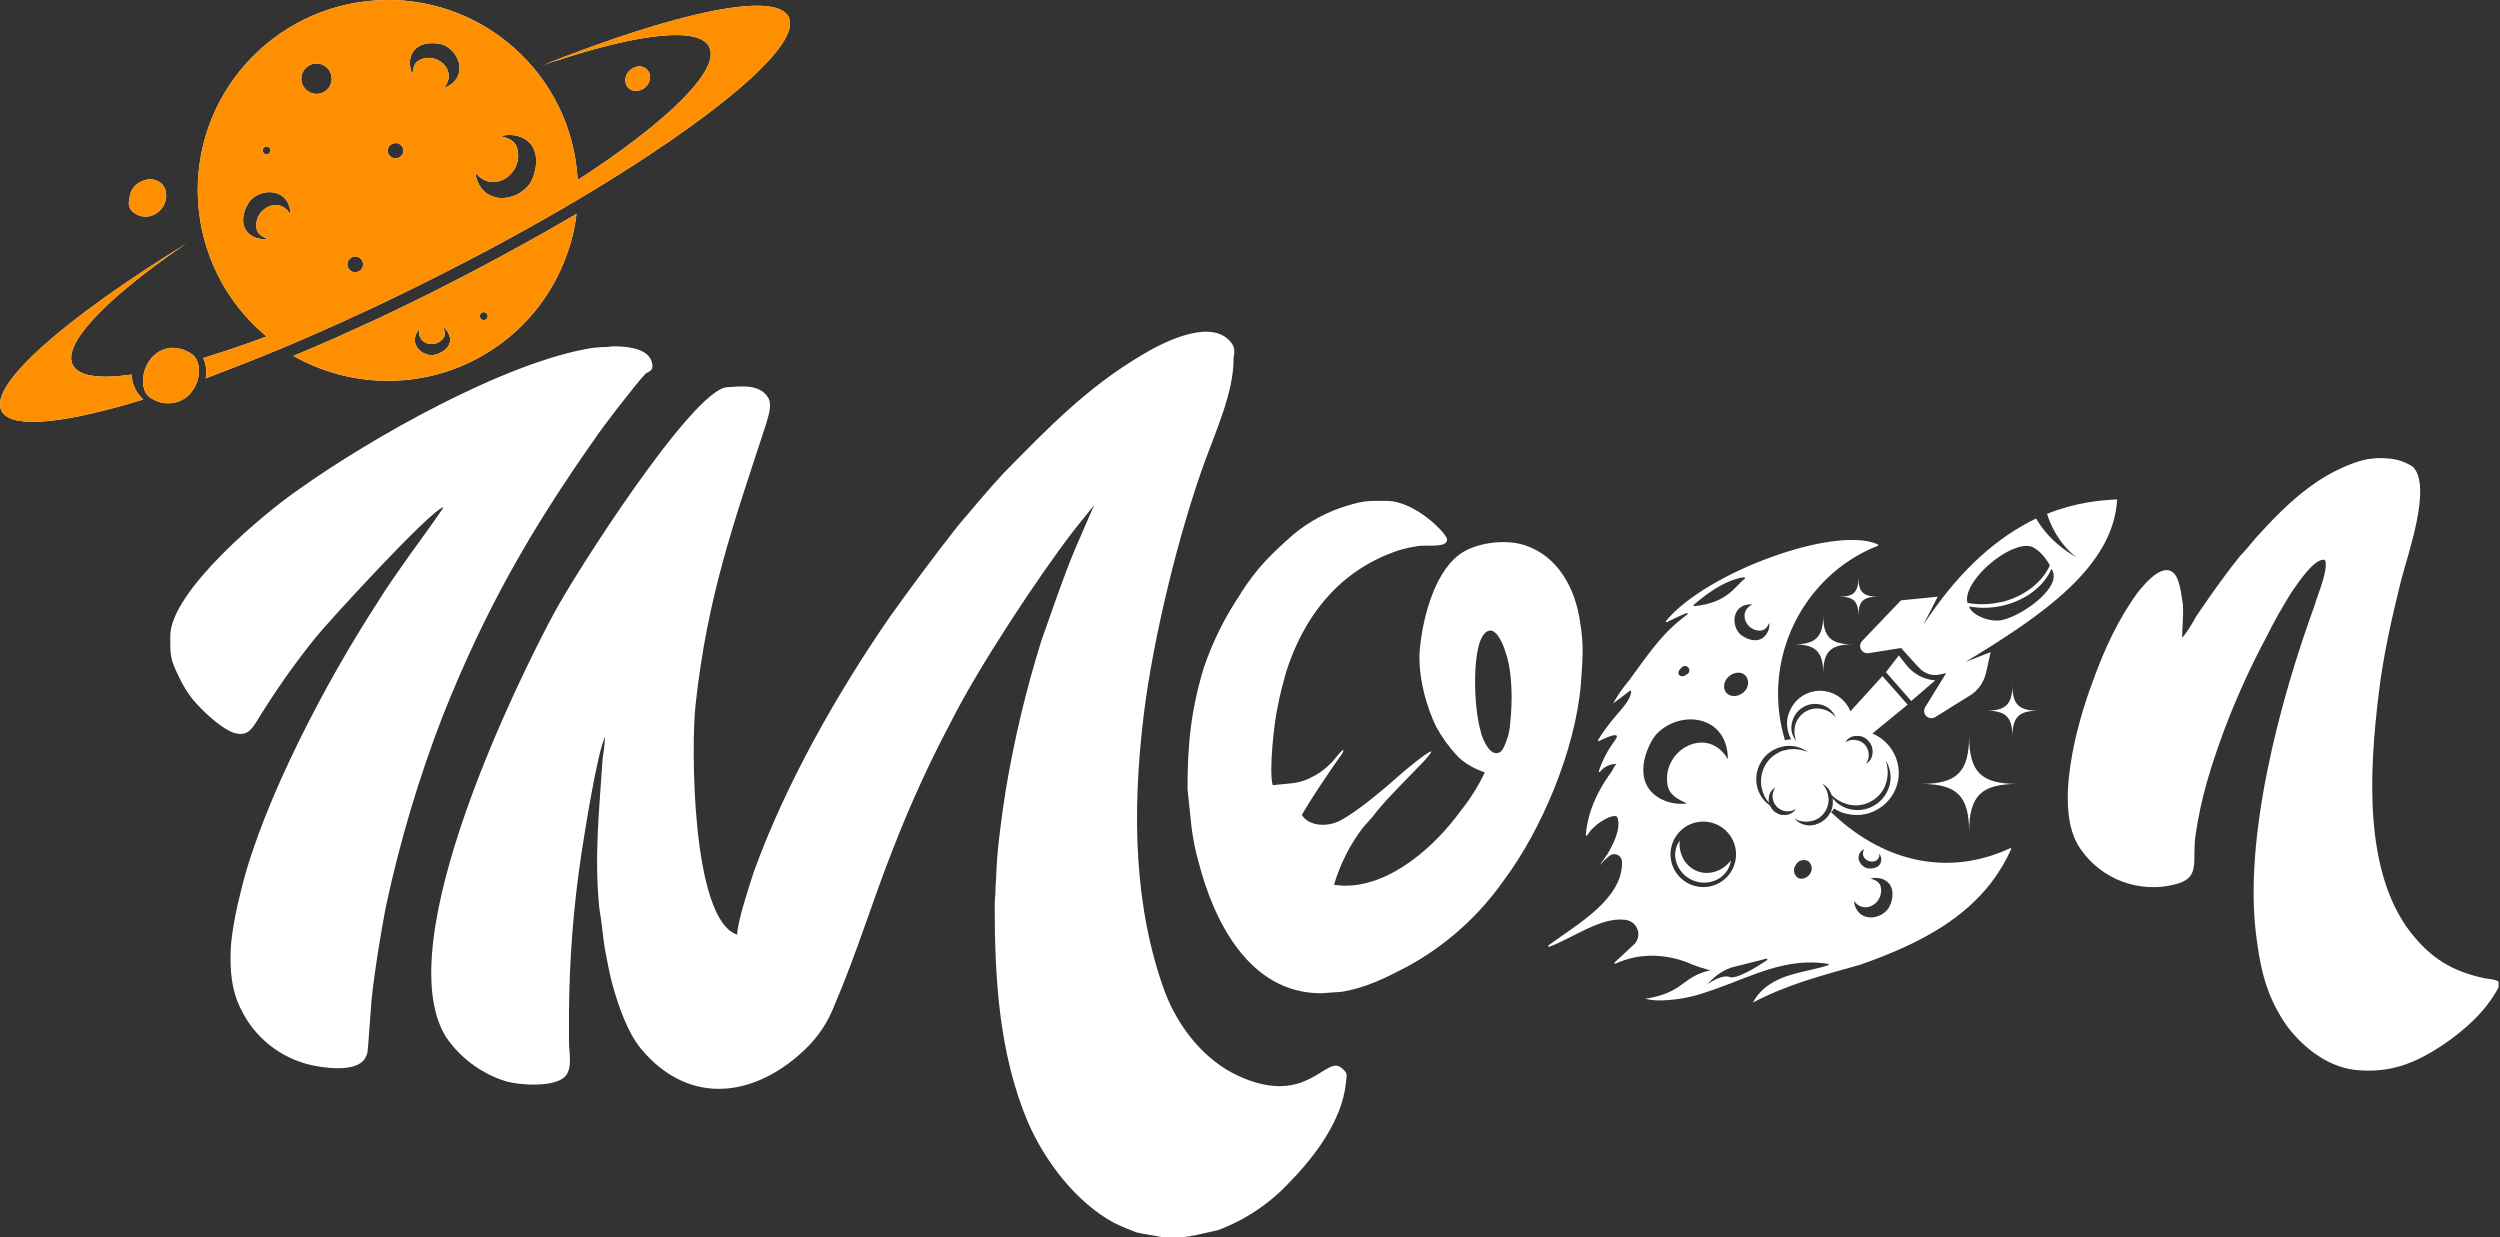<svg width="97" height="48" viewBox="0 0 97 48" fill="none" xmlns="http://www.w3.org/2000/svg">
<rect x="0" y="0" width="97" height="48" fill="#333333" stroke="none"/>
<path fill-rule="evenodd" clip-rule="evenodd" d="M24.704 2.587C24.026 2.788 24.185 3.648 24.792 3.512C25.045 3.459 25.228 3.23 25.222 2.97C25.216 2.747 25.022 2.564 24.798 2.576C24.763 2.576 24.733 2.582 24.704 2.587ZM78.275 30.416C76.867 30.416 76.402 30.881 76.402 32.289C76.402 30.881 75.936 30.416 74.528 30.416C75.936 30.416 76.402 29.95 76.402 28.543C76.402 29.956 76.867 30.416 78.275 30.416ZM79.088 27.576C78.328 27.576 78.081 27.83 78.081 28.584C78.081 27.824 77.827 27.576 77.073 27.576C77.821 27.576 78.081 27.323 78.081 26.569C78.075 27.329 78.334 27.576 79.088 27.576ZM71.883 25.002C71.023 25.002 70.741 25.285 70.741 26.145C70.741 25.285 70.458 25.002 69.598 25.002C70.458 25.002 70.741 24.708 70.741 23.859C70.735 24.702 71.023 25.002 71.883 25.002ZM72.855 23.152C72.296 23.152 72.107 23.335 72.107 23.895C72.107 23.335 71.925 23.152 71.365 23.152C71.925 23.152 72.107 22.97 72.107 22.404C72.107 22.97 72.296 23.146 72.855 23.152ZM82.952 22.976C82.192 24.012 81.639 25.202 81.185 26.481C80.608 28.006 79.63 31.417 80.726 32.943C81.538 34.121 82.999 34.669 84.384 34.316C85.391 34.074 85.055 33.461 85.179 32.46C85.391 30.964 85.786 29.715 86.304 28.313C86.775 27.07 87.323 25.856 87.954 24.684C88.236 24.107 88.555 23.547 88.896 23.005C89.108 22.699 89.809 21.609 90.21 21.727C90.363 22.092 89.903 23.123 89.815 23.465C88.472 27.146 87.011 32.548 87.559 36.448C87.742 37.844 88.013 38.734 88.684 39.741C89.232 40.501 90.18 41.355 91.335 41.508C92.708 41.661 93.68 41.267 94.752 40.566C95.641 39.959 96.401 39.287 96.914 38.368L96.943 38.31V38.086C96.79 37.991 96.607 37.992 96.395 37.956C95.117 37.679 94.292 37.161 93.497 36.13C91.7 33.75 91.942 29.88 92.278 27.046C92.46 25.462 92.796 24.001 93.167 22.504C93.444 21.438 94.357 18.876 93.626 18.116C93.326 17.915 92.979 17.803 92.619 17.786C92.207 17.75 91.794 17.803 91.4 17.939C90.764 18.163 90.169 18.481 89.633 18.881C88.873 19.429 88.201 20.13 87.559 20.831C87.347 21.073 87.164 21.32 86.923 21.562C86.528 22.051 86.127 22.599 85.762 23.117C85.55 23.423 85.397 23.636 85.214 23.912C85.12 24.095 84.79 24.643 84.667 24.737C84.667 24.372 84.725 23.883 84.696 23.459C84.637 23.093 84.602 22.699 84.454 22.392C84.03 21.633 83.206 22.669 82.952 22.976ZM73.957 25.791L73.674 25.432L73.174 26.08L74.157 27.199L75.088 26.398L75.035 26.392C74.611 26.351 74.222 26.133 73.957 25.791ZM73.757 23.294L72.249 24.872C72.143 24.985 72.148 25.161 72.26 25.267C72.325 25.326 72.408 25.356 72.49 25.344L73.763 25.143L74.328 25.768L74.469 25.915C74.67 26.145 74.982 26.239 75.277 26.169L75.512 26.116L74.693 27.447C74.617 27.582 74.664 27.753 74.799 27.83C74.888 27.877 74.988 27.877 75.076 27.83L76.431 26.987C76.749 26.793 76.973 26.475 77.056 26.11L77.238 25.303L76.254 25.686C79.247 23.877 82.004 21.986 82.145 19.376C81.774 19.394 81.397 19.429 81.026 19.488C80.478 19.583 79.942 19.73 79.424 19.936C79.553 20.348 79.754 20.731 80.013 21.067C80.172 21.279 80.36 21.468 80.572 21.627C80.343 21.497 80.125 21.35 79.924 21.185C79.553 20.89 79.241 20.525 79 20.119L78.799 20.219L78.699 20.272C77.238 21.049 75.866 22.34 74.617 24.26L75.182 23.152L73.757 23.294ZM76.944 23.977C76.69 23.877 76.461 23.724 76.396 23.529C76.767 23.6 77.15 23.6 77.521 23.535C77.58 23.529 77.639 23.512 77.698 23.5C78.605 23.294 79.306 22.74 79.6 22.069C79.659 22.157 79.683 22.263 79.683 22.369C79.671 23.052 78.251 24.001 77.568 24.077C77.35 24.089 77.144 24.054 76.944 23.977ZM77.633 23.359C77.209 23.459 76.767 23.471 76.343 23.394C76.325 23.353 76.319 23.311 76.319 23.264C76.308 22.404 77.992 21.02 78.776 21.197C78.976 21.238 79.259 21.497 79.436 21.774C79.471 21.833 79.5 21.88 79.536 21.933C79.259 22.557 78.611 23.093 77.78 23.329C77.727 23.347 77.68 23.359 77.633 23.359ZM71.053 31.488C71.035 31.512 71.012 31.541 70.988 31.564L70.982 31.57V31.582C70.965 31.618 70.941 31.653 70.917 31.682C70.794 31.83 70.635 31.936 70.452 31.989C70.44 31.989 70.44 31.989 70.44 32.001H70.417L70.269 32.024C70.022 32.042 69.786 31.942 69.621 31.759C69.81 31.871 70.034 31.906 70.246 31.865C70.452 31.835 70.635 31.724 70.764 31.559C70.823 31.488 70.864 31.411 70.894 31.329C70.935 31.223 70.953 31.111 70.947 30.993C70.935 30.775 70.853 30.569 70.705 30.404C70.876 30.498 71.006 30.657 71.065 30.846C71.235 31.017 71.448 31.14 71.683 31.205C71.984 31.288 72.302 31.252 72.573 31.105C72.85 30.964 73.062 30.722 73.162 30.433C73.274 30.127 73.268 29.797 73.156 29.491C73.344 29.78 73.403 30.139 73.315 30.475C73.221 30.822 72.985 31.117 72.667 31.282C72.349 31.453 71.978 31.476 71.642 31.358C71.43 31.282 71.247 31.152 71.106 30.976C71.129 31.146 71.112 31.317 71.047 31.476C71.047 31.482 71.053 31.494 71.065 31.494L71.053 31.488ZM66.54 33.821C66.317 33.891 66.075 33.886 65.857 33.803C65.639 33.715 65.457 33.562 65.333 33.361C65.203 33.137 65.144 32.872 65.174 32.613C64.991 32.866 64.944 33.202 65.056 33.497C65.268 34.086 65.916 34.392 66.499 34.18C66.552 34.162 66.611 34.133 66.658 34.109C66.935 33.962 67.118 33.685 67.159 33.379C67.012 33.585 66.794 33.744 66.54 33.821ZM63.295 26.799C63.253 27.341 62.658 27.647 62.005 28.713C61.999 28.731 62.005 28.749 62.016 28.755C62.022 28.761 62.034 28.761 62.04 28.755C62.305 28.619 62.982 28.313 62.641 28.755C62.376 29.108 62.175 29.503 62.034 29.921C62.028 29.956 62.069 29.98 62.081 29.945C62.217 29.774 62.417 29.668 62.629 29.644H62.729C62.729 29.644 62.664 29.662 62.552 29.897V29.909C61.757 30.981 61.586 31.812 61.527 32.395C61.527 32.413 61.545 32.425 61.563 32.425C61.575 32.425 61.58 32.419 61.586 32.413C61.81 32.012 62.434 31.629 62.676 31.665C62.711 31.665 62.747 31.688 62.758 31.724C62.894 32.13 62.629 32.69 62.393 33.102C62.328 33.202 62.264 33.285 62.217 33.367C62.211 33.385 62.193 33.391 62.181 33.408L62.052 33.585C62.093 33.538 62.134 33.497 62.181 33.456V33.45C62.246 33.385 62.328 33.302 62.423 33.226C62.546 33.108 62.741 33.114 62.853 33.237C62.906 33.296 62.935 33.373 62.935 33.456C62.953 34.887 61.209 35.853 60.084 36.678C60.072 36.69 60.066 36.707 60.078 36.725C60.084 36.737 60.096 36.737 60.108 36.737C61.009 36.407 62.105 35.57 63.059 35.688C63.077 35.694 63.1 35.7 63.118 35.7C63.418 35.759 63.613 36.047 63.56 36.348C63.548 36.419 63.518 36.489 63.477 36.548C63.459 36.589 63.43 36.619 63.395 36.648L62.653 37.338C62.617 37.361 62.653 37.402 62.676 37.391C63.165 37.167 63.701 37.061 64.243 37.084C64.732 37.108 65.215 37.22 65.663 37.426C65.857 37.502 66.057 37.567 66.264 37.62C66.299 37.632 66.34 37.638 66.381 37.644C66.063 37.709 65.757 37.838 65.492 38.027C65.445 38.068 65.392 38.103 65.345 38.133C65.186 38.233 64.82 38.61 63.831 38.751C64.025 38.798 64.231 38.822 64.431 38.816C65.032 38.804 65.627 38.698 66.193 38.498L66.576 38.368C67.99 37.868 69.315 37.137 70.923 37.397C70.959 37.397 70.959 37.444 70.923 37.455C70.175 37.697 69.256 37.75 68.585 38.251H68.579C68.384 38.392 68.219 38.563 68.09 38.769C68.066 38.81 68.037 38.852 68.013 38.899C69.427 38.156 70.835 37.815 72.196 37.426C72.449 37.332 72.702 37.243 72.944 37.149C74.629 36.489 76.201 35.635 77.274 34.227C77.574 33.827 77.833 33.397 78.034 32.943C78.039 32.931 78.034 32.913 78.022 32.908C78.01 32.902 77.998 32.902 77.992 32.913C75.424 34.098 72.914 33.314 71.053 31.517C71.094 31.47 71.129 31.423 71.165 31.37C71.33 31.482 71.512 31.553 71.707 31.588C72.59 31.771 73.456 31.199 73.639 30.316C73.645 30.263 73.657 30.221 73.662 30.186C73.745 29.45 73.333 28.749 72.649 28.46L74.016 27.341L73.038 26.233L71.795 27.6C71.536 26.946 70.794 26.634 70.146 26.893C69.839 27.017 69.586 27.258 69.456 27.559C69.415 27.641 69.386 27.735 69.362 27.824C69.303 28.118 69.35 28.419 69.498 28.684C69.415 28.69 69.339 28.702 69.256 28.719C68.49 26.198 69.403 23.465 71.53 21.904C71.942 21.609 72.384 21.362 72.855 21.179C72.873 21.173 72.879 21.155 72.873 21.138C72.867 21.132 72.861 21.126 72.855 21.12C71.224 20.378 66.222 22.186 64.638 24.095C64.62 24.113 64.644 24.154 64.679 24.136C64.844 24.054 65.162 23.895 65.439 23.789C65.474 23.771 65.498 23.824 65.474 23.836C64.532 24.537 64.119 25.149 63.206 26.404C62.971 26.681 62.764 26.976 62.588 27.294L63.236 26.805C63.259 26.787 63.295 26.805 63.283 26.828L63.295 26.799ZM69.527 28.048C69.627 27.553 70.11 27.229 70.605 27.329C70.641 27.335 70.67 27.347 70.705 27.353C70.941 27.423 71.135 27.606 71.224 27.836C71.082 27.659 70.888 27.541 70.664 27.506C70.458 27.465 70.246 27.5 70.063 27.606C69.88 27.712 69.745 27.883 69.668 28.083C69.604 28.301 69.61 28.531 69.692 28.743C69.527 28.548 69.468 28.295 69.527 28.048ZM72.025 28.554C72.143 28.543 72.266 28.572 72.367 28.637C72.414 28.666 72.455 28.707 72.496 28.749C72.62 28.878 72.673 29.055 72.655 29.232C72.643 29.397 72.549 29.55 72.402 29.632C72.561 29.403 72.537 29.09 72.349 28.884C72.308 28.843 72.26 28.802 72.207 28.778C72.013 28.678 71.783 28.684 71.601 28.796C71.689 28.643 71.848 28.554 72.025 28.554ZM62.894 26.958C62.941 26.958 62.876 26.922 62.894 26.958ZM64.267 28.484C65.209 27.506 67.041 27.753 67.041 29.462C66.281 28.118 64.479 29.067 64.697 30.439C64.755 30.834 65.091 31.017 65.457 31.17C65.103 31.223 64.738 31.158 64.42 30.987C63.265 30.351 63.901 28.914 64.267 28.484ZM68.484 29.35C68.673 29.149 68.914 29.02 69.174 28.967C69.227 28.949 69.28 28.943 69.333 28.943C69.627 28.919 69.916 29.008 70.151 29.185C69.91 29.079 69.651 29.043 69.392 29.079L69.339 29.09C69.297 29.102 69.256 29.108 69.209 29.12C69.174 29.126 69.138 29.137 69.109 29.149H69.103L69.003 29.202C68.867 29.273 68.744 29.361 68.638 29.479C68.591 29.538 68.549 29.597 68.508 29.662C68.349 29.927 68.29 30.245 68.349 30.551C68.39 30.775 68.49 30.981 68.638 31.152C68.62 31.087 68.62 31.017 68.632 30.952C68.644 30.781 68.738 30.634 68.885 30.551C68.697 30.816 68.755 31.182 69.02 31.37C69.215 31.512 69.474 31.517 69.68 31.388C69.592 31.529 69.433 31.618 69.262 31.623C69.209 31.623 69.162 31.623 69.115 31.618C69.073 31.612 69.032 31.6 68.997 31.576C68.92 31.547 68.844 31.494 68.791 31.435C68.744 31.382 68.702 31.317 68.673 31.252C68.443 31.093 68.272 30.863 68.196 30.593C68.143 30.422 68.131 30.239 68.154 30.056C68.154 30.027 68.166 29.992 68.172 29.962C68.202 29.821 68.255 29.685 68.331 29.562C68.373 29.485 68.425 29.414 68.484 29.35ZM65.35 32.112C65.922 31.706 66.717 31.841 67.124 32.413C67.53 32.984 67.395 33.779 66.823 34.186C66.252 34.587 65.468 34.457 65.056 33.891C64.644 33.32 64.773 32.531 65.35 32.112ZM67.165 37.544C67.383 37.485 68.178 37.29 68.537 37.196C68.573 37.184 68.585 37.237 68.561 37.255C68.207 37.491 67.336 38.044 67.076 37.897C66.853 37.838 66.44 38.027 66.234 38.215C66.481 37.909 66.8 37.673 67.165 37.544ZM72.573 34.086C72.732 34.045 72.908 34.056 73.062 34.115C73.627 34.351 73.409 35.046 73.262 35.258C72.879 35.759 72.019 35.741 71.931 34.952C72.355 35.535 73.132 35.005 72.967 34.38C72.908 34.204 72.749 34.139 72.573 34.086ZM72.832 33.367C72.903 33.302 72.932 33.208 72.914 33.114C72.967 33.19 72.997 33.279 72.991 33.367C72.979 33.709 72.573 33.721 72.437 33.685C72.107 33.579 71.954 33.132 72.343 32.937C72.119 33.255 72.549 33.567 72.832 33.367ZM68.537 24.602C68.231 25.061 67.648 24.749 67.489 24.578C67.118 24.148 67.283 23.394 67.996 23.453C67.406 23.724 67.742 24.507 68.32 24.466C68.484 24.454 68.573 24.319 68.649 24.172C68.667 24.331 68.626 24.478 68.537 24.602ZM67.695 22.457C67.312 22.746 67.035 23.388 65.745 23.518C65.71 23.518 65.692 23.482 65.722 23.465C65.975 23.241 66.853 22.498 67.671 22.398C67.701 22.404 67.719 22.44 67.695 22.457ZM65.15 26.186C65.091 26.11 65.132 25.992 65.233 25.921C65.286 25.839 65.392 25.815 65.468 25.868C65.545 25.921 65.574 26.027 65.521 26.104C65.498 26.139 65.468 26.163 65.433 26.174C65.327 26.257 65.203 26.257 65.15 26.186ZM68.154 30.051C68.154 30.045 68.154 30.039 68.154 30.033C68.149 30.039 68.149 30.045 68.154 30.051ZM69.745 34.05C69.592 33.933 69.562 33.715 69.674 33.562C69.763 33.385 69.975 33.32 70.151 33.408C70.157 33.408 70.157 33.414 70.163 33.414C70.311 33.538 70.34 33.756 70.222 33.915C70.099 34.086 69.88 34.145 69.745 34.05ZM67.636 26.875C67.418 27.052 67.129 27.052 66.976 26.875C66.829 26.699 66.882 26.41 67.094 26.233C67.306 26.057 67.601 26.051 67.742 26.233C67.884 26.416 67.848 26.705 67.636 26.875ZM48.143 23.029C47.542 23.912 47.059 24.878 46.712 25.892C46.194 27.6 46.076 28.937 46.076 30.616L46.229 32.077C46.288 32.542 46.376 32.996 46.506 33.45C47.083 35.706 48.456 38.539 51.26 38.539L52.078 38.48C52.992 38.327 53.787 37.932 54.606 37.502C56.096 36.69 57.38 35.541 58.352 34.151C59.813 32.201 61.127 29.09 61.339 26.528C61.398 25.638 61.468 25.067 61.309 24.148C61.127 22.834 60.455 21.585 59.177 21.161C58.476 20.92 57.439 21.032 56.797 21.403C55.701 22.039 55.212 23.901 55.089 25.185C54.994 26.221 55.365 27.47 55.725 28.201C55.937 28.584 56.19 28.943 56.485 29.267C56.762 29.603 57.245 29.844 57.61 29.968C57.357 30.504 57.038 31.011 56.667 31.47C55.725 32.778 53.952 34.428 52.096 34.363L51.76 34.333C51.996 33.526 52.379 32.772 52.886 32.106C53.068 31.894 53.251 31.712 53.404 31.5C53.893 30.893 54.747 30.068 55.295 29.485C55.354 29.391 55.507 29.273 55.536 29.149C55.324 29.208 54.529 29.88 54.346 30.039C53.798 30.528 52.667 31.5 52.002 31.835C51.483 32.112 50.782 32.048 50.511 31.623C50.847 31.017 51.519 30.039 51.943 29.426C52.002 29.332 52.126 29.214 52.126 29.09C51.996 29.149 51.76 29.515 51.637 29.609C51.472 29.791 51.271 29.945 51.059 30.068C50.423 30.433 50.17 30.375 49.38 30.463C49.227 29.915 49.439 28.024 49.563 27.476C49.657 26.958 49.775 26.534 49.899 26.08C50.57 23.977 51.849 22.298 53.922 21.479C54.246 21.344 54.582 21.256 54.93 21.203C55.295 21.108 56.149 21.297 56.149 20.926C56.12 20.684 54.9 19.435 53.804 19.435C53.133 19.435 52.98 19.406 52.279 19.618C51.507 19.848 50.794 20.231 50.176 20.743C49.322 21.503 48.803 21.992 48.132 23.029H48.143ZM57.468 28.431C57.162 27.517 57.074 24.802 57.71 24.495C58.046 24.313 58.317 24.985 58.411 25.291C58.688 26.051 58.688 27.27 58.594 28.065C58.582 28.283 58.541 28.495 58.464 28.702C58.405 28.884 58.311 29.126 58.187 29.191C57.822 29.373 57.551 28.731 57.457 28.431H57.468ZM28.209 15.023C26.866 15.117 22.241 22.369 21.476 23.83C20.215 26.169 15.043 36.531 17.293 40.218C17.853 41.049 18.683 41.661 19.637 41.956C20.156 42.109 21.499 42.197 21.923 41.773C22.23 41.438 22.076 40.86 22.076 40.377V39.364C22.088 37.261 22.247 35.164 22.565 33.084C22.66 32.448 23.201 29.032 23.478 28.607C23.461 28.872 23.431 29.137 23.384 29.403C23.255 31.417 23.048 33.214 23.255 35.252C23.349 35.771 23.384 36.289 23.467 36.807C23.561 37.296 23.649 37.785 23.773 38.239C24.014 39.093 24.35 40.036 24.839 40.654C26.76 42.999 29.381 42.545 31.301 40.654C31.749 40.212 32.103 39.682 32.338 39.099C33.281 36.902 33.864 34.893 34.718 32.76C35.36 31.123 36.091 29.526 36.915 27.977C37.923 25.962 40.297 22.34 41.699 20.537L42.459 19.594C42.411 19.683 41.905 20.867 41.728 21.267C41.239 22.428 40.839 23.647 40.414 24.831C39.814 26.746 39.348 28.702 39.018 30.687C38.865 31.694 38.683 32.943 38.653 33.98C38.653 34.162 38.624 34.316 38.624 34.557C38.624 34.769 38.594 34.863 38.594 35.105C38.594 38.062 38.777 40.896 39.873 43.517C40.544 45.072 41.764 46.657 43.224 47.446C43.531 47.599 43.772 47.688 44.079 47.812C44.238 47.853 44.403 47.882 44.568 47.906L45.086 48H45.975L46.07 47.971H46.164C46.211 47.947 46.264 47.935 46.317 47.941L47.26 47.729C48.302 47.34 49.239 46.716 50.005 45.903C50.941 44.949 52.067 43.523 52.22 42.027C52.249 41.691 52.314 41.661 52.067 41.449C51.46 40.872 50.753 42.975 48.073 41.756C46.73 41.149 45.728 39.865 45.21 38.522C44.02 35.288 43.896 31.635 44.385 27.671C44.75 24.749 45.728 20.69 46.765 17.857C47.189 16.696 47.861 15.206 47.861 13.957C47.861 13.745 48.014 13.497 47.648 13.162C46.824 12.402 45.056 13.315 44.267 13.798C42.164 15.047 40.668 16.602 38.93 18.369C38.441 18.887 37.622 19.865 37.163 20.407C36.25 21.568 35.395 22.722 34.541 23.912C32.468 26.911 30.459 30.463 29.24 33.85C29.086 34.339 28.603 35.771 28.603 36.265C26.836 35.688 26.807 28.949 26.989 27.335C27.449 23.129 28.45 20.348 29.705 16.513C29.799 16.178 29.982 15.718 29.799 15.418C29.463 14.893 28.762 14.988 28.209 15.023ZM23.001 13.497C19.649 14.016 14.377 17.002 11.602 18.982C10.295 19.871 6.607 22.94 6.607 24.678C6.607 25.379 6.578 25.532 6.943 26.263C7.09 26.581 7.273 26.881 7.491 27.152C7.82 27.535 8.492 28.207 9.046 28.425C9.535 28.578 9.717 28.366 9.935 28.03C10.642 26.869 11.42 25.756 12.274 24.702C12.639 24.242 16.633 19.854 17.21 19.671C17.181 19.765 15.991 21.409 15.897 21.532C15.473 22.139 15.007 22.781 14.618 23.423C12.728 26.322 10.23 31.011 9.376 34.457C9.193 35.158 8.981 36.165 8.952 36.837C8.922 37.691 8.981 38.422 9.346 39.152C9.87 40.242 10.854 41.031 12.027 41.314C12.574 41.444 13.823 41.62 14.159 41.072C14.289 40.831 14.253 40.831 14.289 40.495L14.383 39.246C14.412 38.392 14.807 35.983 14.99 35.099C15.526 32.607 16.256 30.168 17.175 27.788C18.825 23.641 20.592 20.56 23.095 17.002C23.308 16.667 24.709 14.84 25.045 14.505C25.14 14.41 25.44 14.41 25.257 13.957C25.045 13.497 24.279 13.438 23.826 13.438C23.696 13.438 23.584 13.468 23.431 13.468C23.296 13.462 23.148 13.491 23.001 13.497ZM13.034 13.103C12.468 13.35 11.926 13.586 11.384 13.809C12.498 14.44 13.758 14.776 15.043 14.776C15.243 14.776 15.455 14.764 15.643 14.752C18.371 14.534 20.757 12.82 21.829 10.299C21.97 9.969 22.088 9.627 22.182 9.285C22.253 9.008 22.312 8.732 22.347 8.449C22.359 8.402 22.359 8.343 22.371 8.296C20.692 9.285 18.813 10.305 16.834 11.306C15.773 11.836 14.73 12.343 13.705 12.796C13.482 12.902 13.258 12.997 13.034 13.103ZM16.834 13.78C16.303 13.821 15.826 13.274 16.274 12.767C16.144 13.362 16.922 13.55 17.216 13.097C17.299 12.967 17.252 12.82 17.181 12.684C17.299 12.761 17.387 12.873 17.434 13.008C17.605 13.491 17.046 13.745 16.822 13.774L16.834 13.78ZM18.618 12.266C18.618 12.184 18.677 12.113 18.76 12.113C18.766 12.113 18.766 12.113 18.772 12.113C18.854 12.113 18.925 12.178 18.925 12.266C18.925 12.349 18.86 12.419 18.772 12.419C18.689 12.419 18.618 12.354 18.618 12.266ZM6.631 13.497C5.547 13.609 5.276 15.058 5.818 15.418C6.059 15.595 6.354 15.671 6.654 15.642C7.697 15.53 8.009 14.151 7.443 13.739C7.202 13.568 6.919 13.486 6.631 13.497ZM7.231 9.45C2.501 12.366 -0.45 14.941 0.056 15.936C0.068 15.972 0.086 16.007 0.115 16.03C0.61 16.643 2.642 16.396 5.558 15.5C5.287 15.253 5.122 14.905 5.105 14.534C3.856 14.711 3.049 14.605 2.819 14.151C2.436 13.368 3.991 11.724 6.731 9.792C6.896 9.68 7.061 9.562 7.231 9.45ZM6.448 7.606C6.471 7.041 5.93 6.905 5.688 6.97C5.258 7.082 5.052 7.33 5.011 7.76C4.958 7.966 5.046 8.178 5.234 8.278C5.399 8.39 5.606 8.431 5.8 8.39C6.165 8.313 6.436 7.989 6.448 7.606ZM21.587 2.358C24.81 1.297 27.113 1.026 27.514 1.816C27.973 2.705 25.882 4.738 22.412 6.988V6.964V6.947C22.177 2.882 18.689 -0.228 14.624 0.013C10.56 0.255 7.449 3.736 7.685 7.801C7.803 9.833 8.751 11.724 10.312 13.026L10.33 13.044H10.342C10.342 13.044 10.342 13.05 10.342 13.056C9.47 13.385 8.651 13.656 7.885 13.892C7.968 14.069 8.009 14.263 8.003 14.457C8.003 14.534 7.991 14.605 7.98 14.681C8.91 14.328 9.906 13.939 10.943 13.509C12.739 12.755 14.66 11.877 16.633 10.888C18.713 9.851 20.663 8.785 22.418 7.748C27.578 4.679 30.942 1.892 30.636 0.761C30.624 0.714 30.612 0.691 30.6 0.655C30.094 -0.358 26.259 0.467 21.075 2.523C21.24 2.464 21.405 2.417 21.57 2.358C21.581 2.346 21.581 2.346 21.593 2.346L21.587 2.358ZM15.349 6.146C15.184 6.146 15.043 6.01 15.043 5.845V5.839C15.054 5.668 15.202 5.545 15.367 5.551C15.52 5.562 15.643 5.68 15.655 5.839C15.655 6.004 15.52 6.146 15.349 6.146ZM20.062 5.739C19.979 5.456 19.714 5.356 19.425 5.285C19.679 5.209 19.95 5.221 20.197 5.315C21.104 5.662 20.786 6.776 20.562 7.123C19.973 7.93 18.613 7.936 18.442 6.693C19.137 7.583 20.35 6.717 20.062 5.739ZM13.476 10.257C13.482 10.092 13.617 9.957 13.782 9.951C13.947 9.951 14.088 10.086 14.088 10.252V10.257C14.088 10.422 13.953 10.558 13.782 10.564C13.617 10.564 13.482 10.428 13.476 10.257ZM10.495 5.839C10.495 5.922 10.424 5.992 10.342 5.992C10.259 5.992 10.189 5.922 10.189 5.839C10.189 5.757 10.259 5.686 10.342 5.686C10.424 5.686 10.489 5.745 10.495 5.827C10.495 5.833 10.495 5.833 10.495 5.839ZM9.717 7.771C10.242 7.229 11.267 7.365 11.267 8.319C10.842 7.571 9.835 8.095 9.953 8.861C9.988 9.085 10.177 9.185 10.377 9.268C10.177 9.297 9.977 9.262 9.8 9.168C9.158 8.808 9.511 8.007 9.717 7.771ZM12.28 3.642C11.956 3.642 11.691 3.377 11.691 3.053C11.691 2.729 11.956 2.464 12.28 2.464C12.604 2.464 12.869 2.729 12.869 3.053C12.869 3.377 12.616 3.636 12.292 3.642C12.286 3.642 12.28 3.642 12.28 3.642ZM16.015 2.888C15.92 2.705 15.885 2.499 15.915 2.299C16.044 1.562 16.922 1.633 17.222 1.745C17.923 2.069 18.135 3.088 17.222 3.412C17.794 2.752 16.951 1.969 16.262 2.34C16.062 2.446 16.026 2.658 16.009 2.882H16.015V2.888Z" fill="#fff"/>
<path fill-rule="evenodd" clip-rule="evenodd" d="M24.704 2.587C24.026 2.788 24.185 3.648 24.792 3.512C25.045 3.459 25.228 3.23 25.222 2.97C25.216 2.747 25.022 2.564 24.798 2.576C24.763 2.576 24.733 2.582 24.704 2.587ZM13.034 13.103C12.468 13.35 11.926 13.586 11.384 13.809C12.498 14.44 13.758 14.776 15.043 14.776C15.243 14.776 15.455 14.764 15.643 14.752C18.371 14.534 20.757 12.82 21.829 10.299C21.97 9.969 22.088 9.627 22.182 9.285C22.253 9.008 22.312 8.732 22.347 8.449C22.359 8.402 22.359 8.343 22.371 8.296C20.692 9.285 18.813 10.305 16.834 11.306C15.773 11.836 14.73 12.343 13.705 12.796C13.482 12.902 13.258 12.997 13.034 13.103ZM16.834 13.78C16.303 13.821 15.826 13.274 16.274 12.767C16.144 13.362 16.922 13.55 17.216 13.097C17.299 12.967 17.252 12.82 17.181 12.684C17.299 12.761 17.387 12.873 17.434 13.008C17.605 13.491 17.046 13.745 16.822 13.774L16.834 13.78ZM18.618 12.266C18.618 12.184 18.677 12.113 18.76 12.113C18.766 12.113 18.766 12.113 18.772 12.113C18.854 12.113 18.925 12.178 18.925 12.266C18.925 12.349 18.86 12.419 18.772 12.419C18.689 12.419 18.618 12.354 18.618 12.266ZM6.631 13.497C5.547 13.609 5.276 15.058 5.818 15.418C6.059 15.595 6.354 15.671 6.654 15.642C7.697 15.53 8.009 14.151 7.443 13.739C7.202 13.568 6.919 13.486 6.631 13.497ZM7.231 9.45C2.501 12.366 -0.45 14.941 0.056 15.936C0.068 15.972 0.086 16.007 0.115 16.03C0.61 16.643 2.642 16.396 5.558 15.5C5.287 15.253 5.122 14.905 5.105 14.534C3.856 14.711 3.049 14.605 2.819 14.151C2.436 13.368 3.991 11.724 6.731 9.792C6.896 9.68 7.061 9.562 7.231 9.45ZM6.448 7.606C6.471 7.041 5.93 6.905 5.688 6.97C5.258 7.082 5.052 7.33 5.011 7.76C4.958 7.966 5.046 8.178 5.234 8.278C5.399 8.39 5.606 8.431 5.8 8.39C6.165 8.313 6.436 7.989 6.448 7.606ZM21.587 2.358C24.81 1.297 27.113 1.026 27.514 1.816C27.973 2.705 25.882 4.738 22.412 6.988V6.964V6.947C22.177 2.882 18.689 -0.228 14.624 0.013C10.56 0.255 7.449 3.736 7.685 7.801C7.803 9.833 8.751 11.724 10.312 13.026L10.33 13.044H10.342C10.342 13.044 10.342 13.05 10.342 13.056C9.47 13.385 8.651 13.656 7.885 13.892C7.968 14.069 8.009 14.263 8.003 14.457C8.003 14.534 7.991 14.605 7.98 14.681C8.91 14.328 9.906 13.939 10.943 13.509C12.739 12.755 14.66 11.877 16.633 10.888C18.713 9.851 20.663 8.785 22.418 7.748C27.578 4.679 30.942 1.892 30.636 0.761C30.624 0.714 30.612 0.691 30.6 0.655C30.094 -0.358 26.259 0.467 21.075 2.523C21.24 2.464 21.405 2.417 21.57 2.358C21.581 2.346 21.581 2.346 21.593 2.346L21.587 2.358ZM15.349 6.146C15.184 6.146 15.043 6.01 15.043 5.845V5.839C15.054 5.668 15.202 5.545 15.367 5.551C15.52 5.562 15.643 5.68 15.655 5.839C15.655 6.004 15.52 6.146 15.349 6.146ZM20.062 5.739C19.979 5.456 19.714 5.356 19.425 5.285C19.679 5.209 19.95 5.221 20.197 5.315C21.104 5.662 20.786 6.776 20.562 7.123C19.973 7.93 18.613 7.936 18.442 6.693C19.137 7.583 20.35 6.717 20.062 5.739ZM13.476 10.257C13.482 10.092 13.617 9.957 13.782 9.951C13.947 9.951 14.088 10.086 14.088 10.252V10.257C14.088 10.422 13.953 10.558 13.782 10.564C13.617 10.564 13.482 10.428 13.476 10.257ZM10.495 5.839C10.495 5.922 10.424 5.992 10.342 5.992C10.259 5.992 10.189 5.922 10.189 5.839C10.189 5.757 10.259 5.686 10.342 5.686C10.424 5.686 10.489 5.745 10.495 5.827C10.495 5.833 10.495 5.833 10.495 5.839ZM9.717 7.771C10.242 7.229 11.267 7.365 11.267 8.319C10.842 7.571 9.835 8.095 9.953 8.861C9.988 9.085 10.177 9.185 10.377 9.268C10.177 9.297 9.977 9.262 9.8 9.168C9.158 8.808 9.511 8.007 9.717 7.771ZM12.28 3.642C11.956 3.642 11.691 3.377 11.691 3.053C11.691 2.729 11.956 2.464 12.28 2.464C12.604 2.464 12.869 2.729 12.869 3.053C12.869 3.377 12.616 3.636 12.292 3.642C12.286 3.642 12.28 3.642 12.28 3.642ZM16.015 2.888C15.92 2.705 15.885 2.499 15.915 2.299C16.044 1.562 16.922 1.633 17.222 1.745C17.923 2.069 18.135 3.088 17.222 3.412C17.794 2.752 16.951 1.969 16.262 2.34C16.062 2.446 16.026 2.658 16.009 2.882H16.015V2.888Z" fill="#FE8F01"/>
</svg>
